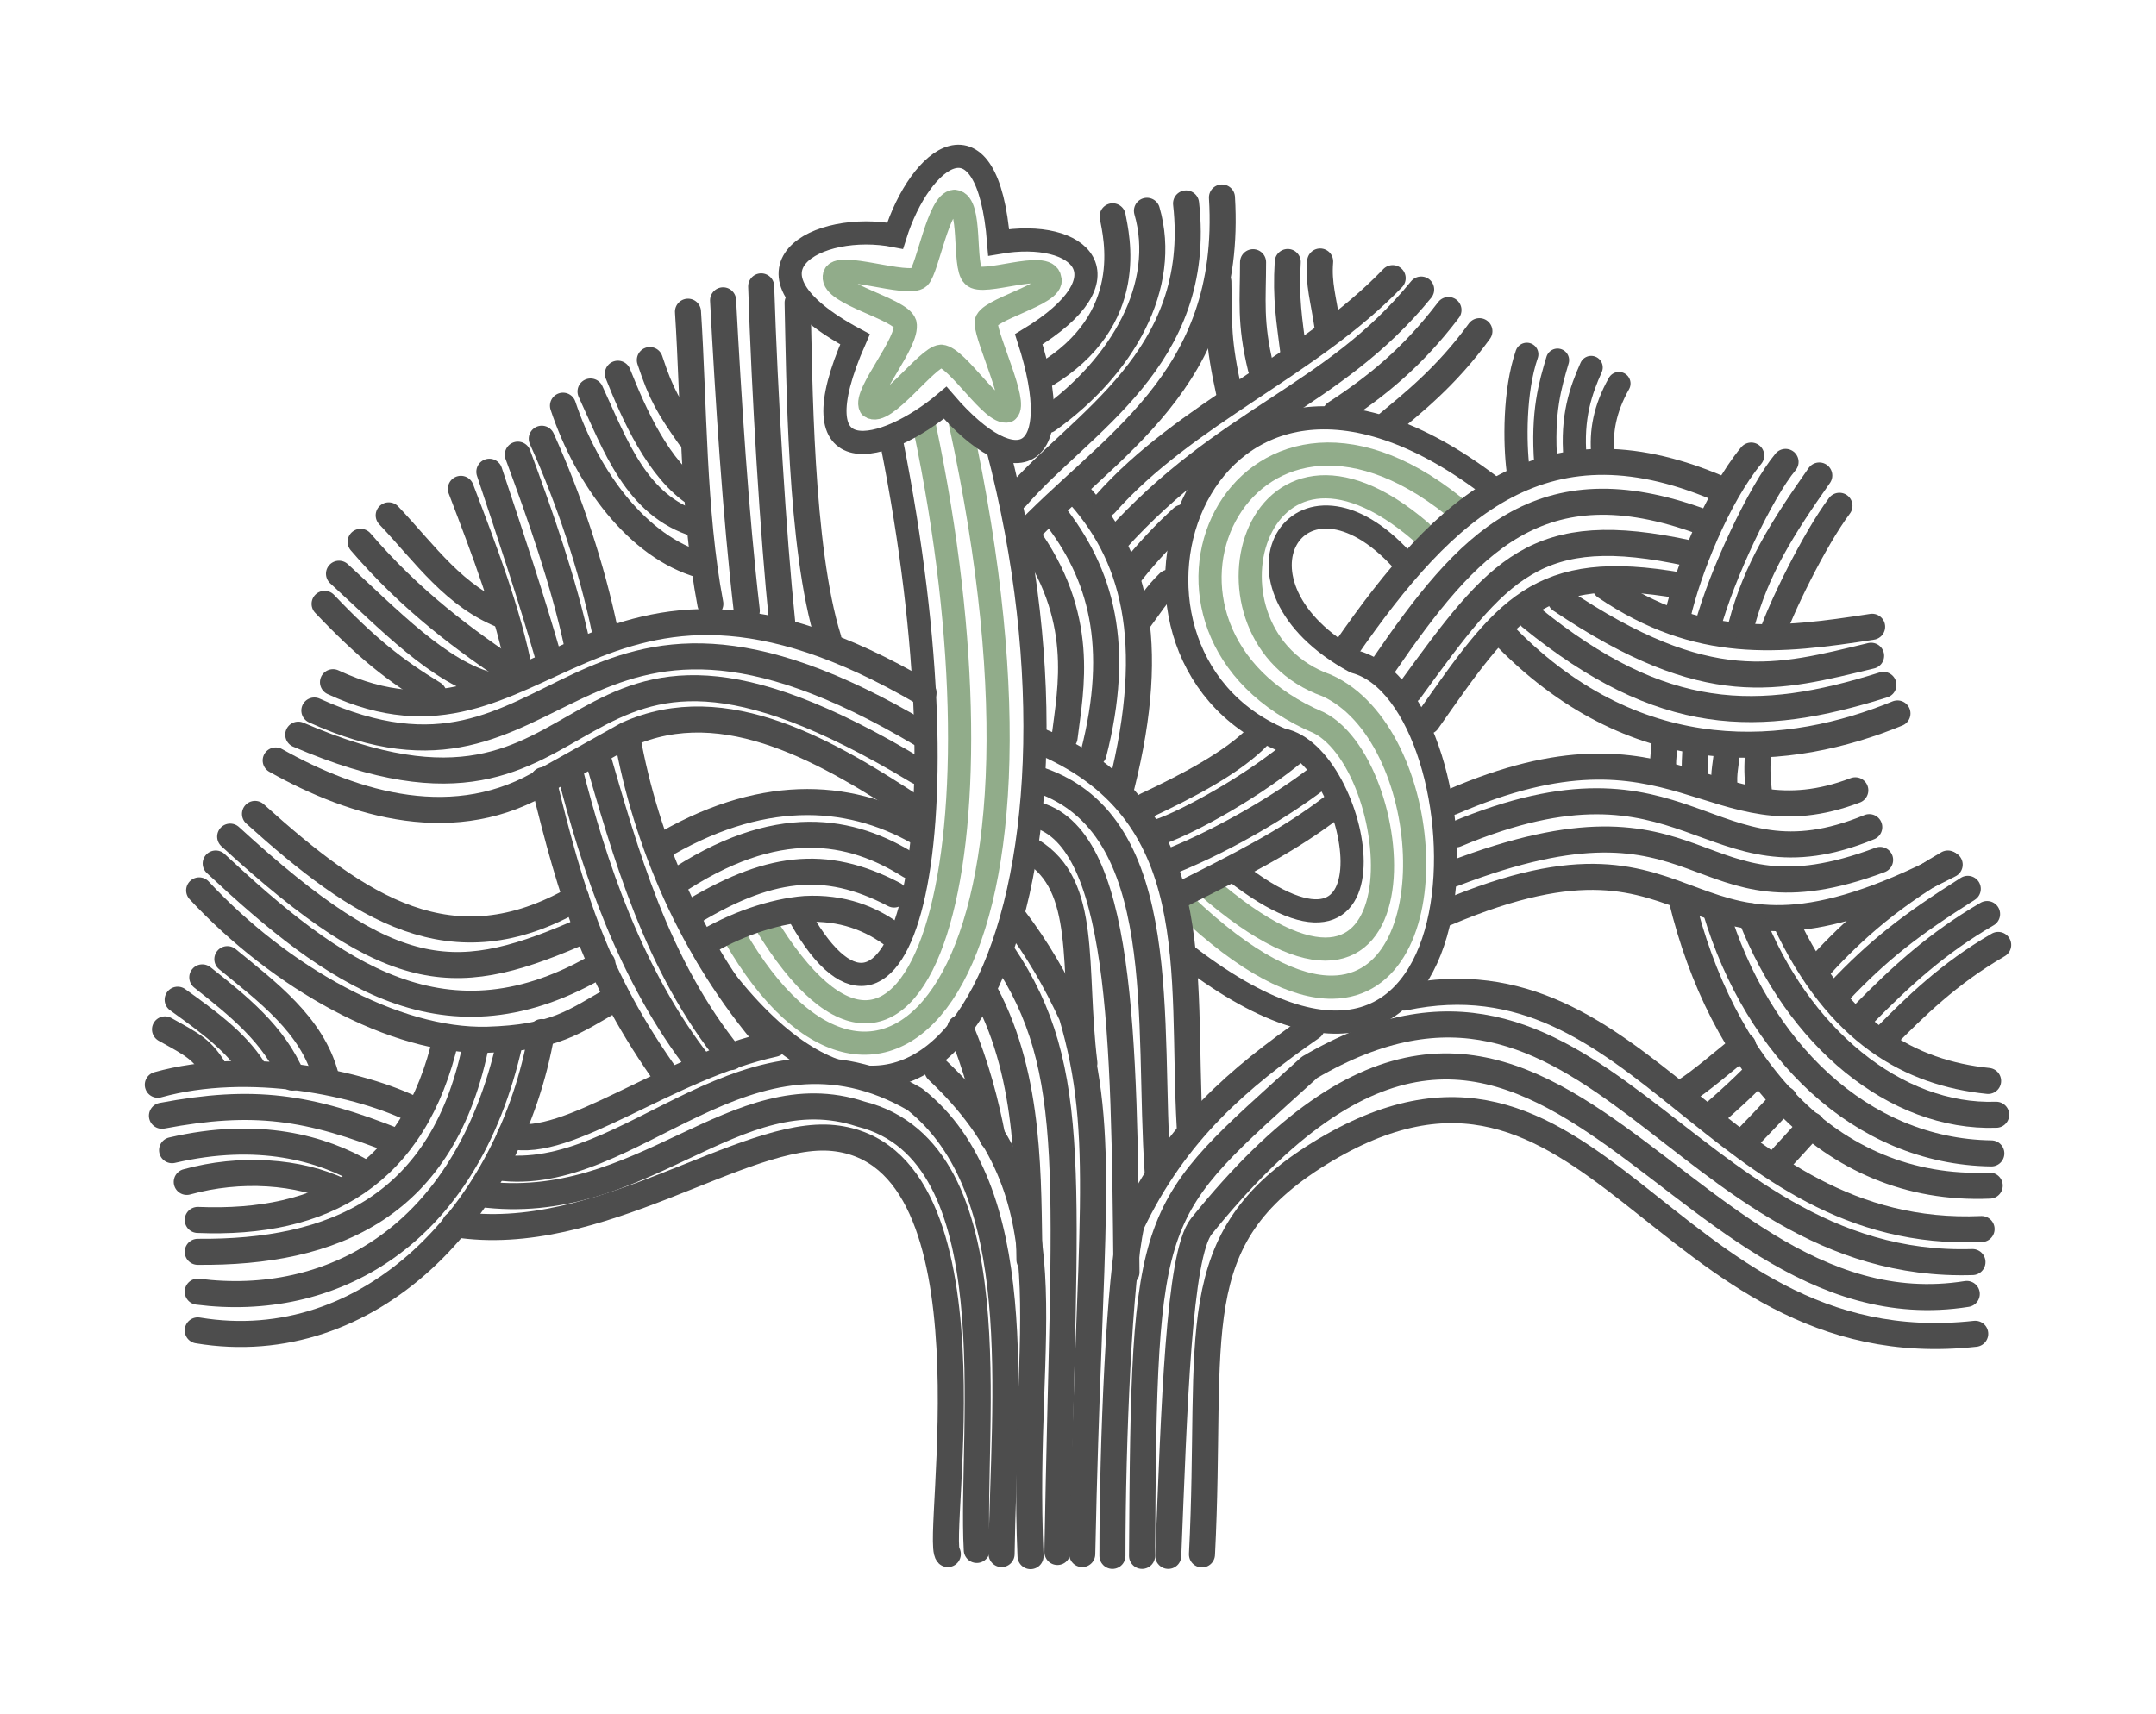 <?xml version="1.0" encoding="UTF-8" standalone="no"?>
<!-- Created with Inkscape (http://www.inkscape.org/) -->

<svg
   xmlns:dc="http://purl.org/dc/elements/1.1/"
   xmlns:cc="http://creativecommons.org/ns#"
   xmlns:rdf="http://www.w3.org/1999/02/22-rdf-syntax-ns#"
   xmlns:svg="http://www.w3.org/2000/svg"
   xmlns="http://www.w3.org/2000/svg"
   xmlns:sodipodi="http://sodipodi.sourceforge.net/DTD/sodipodi-0.dtd"
   xmlns:inkscape="http://www.inkscape.org/namespaces/inkscape"
   width="744.64"
   height="592.102"
   id="svg5752"
   version="1.1"
   inkscape:version="0.48.1 r9760"
   sodipodi:docname="oakjs.svg"
   inkscape:export-filename="/home/substack/media/vector/oakjs.png"
   inkscape:export-xdpi="100.04697"
   inkscape:export-ydpi="100.04697">
  <defs
     id="defs5754" />
  <sodipodi:namedview
     id="base"
     pagecolor="#ffffff"
     bordercolor="#666666"
     borderopacity="1.0"
     inkscape:pageopacity="0.0"
     inkscape:pageshadow="2"
     inkscape:zoom="0.49497475"
     inkscape:cx="517.14831"
     inkscape:cy="394.22274"
     inkscape:document-units="px"
     inkscape:current-layer="layer1"
     showgrid="false"
     inkscape:window-width="1364"
     inkscape:window-height="766"
     inkscape:window-x="0"
     inkscape:window-y="0"
     inkscape:window-maximized="0"
     fit-margin-left="50"
     fit-margin-top="50"
     fit-margin-right="50"
     fit-margin-bottom="50" />
  <g
     inkscape:label="Layer 1"
     inkscape:groupmode="layer"
     id="layer1"
     transform="translate(0.541,-486.005)">
    <path
       inkscape:export-ydpi="100.04697"
       inkscape:export-xdpi="100.04697"
       inkscape:export-filename="/home/substack/media/vector/oakjs.png"
       style="fill:none;stroke:#4d4d4d;stroke-width:8;stroke-linecap:round;stroke-linejoin:round;stroke-miterlimit:4;stroke-opacity:1;stroke-dasharray:none"
       d="m 523.764,648.301 c -1.136,-9.03 -1.404,-27.074 3.03,-39.901"
       id="path7549"
       inkscape:connector-curvature="0"
       sodipodi:nodetypes="cc" />
    <path
       inkscape:export-ydpi="100.04697"
       inkscape:export-xdpi="100.04697"
       inkscape:export-filename="/home/substack/media/vector/oakjs.png"
       style="fill:none;stroke:#4d4d4d;stroke-width:8;stroke-linecap:round;stroke-linejoin:round;stroke-miterlimit:4;stroke-opacity:1;stroke-dasharray:none"
       d="m 425.806,786.953 c 59.871,46.76 43.086,-40.495 16.32,-45.391 -72.867,-30.639 -29.208,-164.533 71.813,-87.821"
       id="path7207"
       inkscape:connector-curvature="0"
       sodipodi:nodetypes="ccc" />
    <path
       inkscape:export-ydpi="100.04697"
       inkscape:export-xdpi="100.04697"
       inkscape:export-filename="/home/substack/media/vector/oakjs.png"
       style="fill:none;stroke:#90ab89;stroke-width:8;stroke-linecap:round;stroke-linejoin:miter;stroke-miterlimit:4;stroke-opacity:0.988;stroke-dasharray:none"
       d="m 318.78,633.463 c 31.645,150.142 -2.948,257.74 -55.178,171.216"
       id="path7113"
       inkscape:connector-curvature="0"
       sodipodi:nodetypes="cc" />
    <path
       inkscape:export-ydpi="100.04697"
       inkscape:export-xdpi="100.04697"
       inkscape:export-filename="/home/substack/media/vector/oakjs.png"
       style="fill:none;stroke:#4d4d4d;stroke-width:8;stroke-linecap:round;stroke-linejoin:round;stroke-miterlimit:4;stroke-opacity:1;stroke-dasharray:none"
       d="M 343.984,640.547 C 384.618,795.601 323.575,928.676 243.733,816.453"
       id="path7147"
       inkscape:connector-curvature="0"
       sodipodi:nodetypes="cc" />
    <path
       inkscape:export-ydpi="100.04697"
       inkscape:export-xdpi="100.04697"
       inkscape:export-filename="/home/substack/media/vector/oakjs.png"
       sodipodi:nodetypes="ccccccccccc"
       inkscape:connector-curvature="0"
       id="path7111"
       d="m 287.607,581.471 c -0.916,6.15 22.785,11.166 24.438,16.313 1.509,6.312 -14.341,24.181 -11.947,28.698 4.647,3.837 19.552,-17.17 24.433,-17.424 5.594,0.466 17.757,20.444 22.861,18.893 3.505,-2.68 -7.065,-24.424 -7.35,-30.35 -0.377,-4.59 23.845,-9.925 22.027,-15.218 -0.796,-6.742 -23.465,2.57 -26.517,-1.148 -3.549,-3.232 -0.247,-25.116 -6.396,-25.689 -5.513,0.121 -9.282,23.186 -12.25,26.276 -3.698,3.512 -28.969,-5.829 -29.299,-0.352 z"
       style="fill:none;stroke:#90ab89;stroke-width:8;stroke-linecap:butt;stroke-linejoin:round;stroke-miterlimit:4;stroke-opacity:0.988;stroke-dasharray:none" />
    <path
       inkscape:export-ydpi="100.04697"
       inkscape:export-xdpi="100.04697"
       inkscape:export-filename="/home/substack/media/vector/oakjs.png"
       style="fill:none;stroke:#90ab89;stroke-width:8;stroke-linecap:round;stroke-linejoin:miter;stroke-miterlimit:4;stroke-opacity:0.988;stroke-dasharray:none"
       d="M 331.115,631.993 C 373.696,828.041 302.877,896.001 253.196,809.391"
       id="path7126"
       inkscape:connector-curvature="0"
       sodipodi:nodetypes="cc" />
    <path
       inkscape:export-ydpi="100.04697"
       inkscape:export-xdpi="100.04697"
       inkscape:export-filename="/home/substack/media/vector/oakjs.png"
       style="fill:none;stroke:#4d4d4d;stroke-width:8;stroke-linecap:butt;stroke-linejoin:miter;stroke-miterlimit:4;stroke-opacity:1;stroke-dasharray:none"
       d="m 308.609,567.437 c 8.701,-27.773 31.966,-45.39 35.774,2.308 28.522,-4.898 45.59,12.157 10.386,33.466 13.503,41.766 -3.89,50.934 -28.85,21.926 -20.606,17.371 -52.172,25.793 -31.158,-21.926 -44.863,-24.11 -12.838,-41.039 13.848,-35.774 z"
       id="path7326"
       inkscape:connector-curvature="0"
       sodipodi:nodetypes="cccccc" />
    <path
       inkscape:export-ydpi="100.04697"
       inkscape:export-xdpi="100.04697"
       inkscape:export-filename="/home/substack/media/vector/oakjs.png"
       style="fill:none;stroke:#4d4d4d;stroke-width:9;stroke-linecap:round;stroke-linejoin:round;stroke-miterlimit:4;stroke-opacity:1;stroke-dasharray:none"
       d="m 360.075,615.722 c 32.514,-19.348 24.856,-48.413 23.676,-54.989"
       id="path3972"
       inkscape:connector-curvature="0"
       sodipodi:nodetypes="cc" />
    <path
       inkscape:export-ydpi="100.04697"
       inkscape:export-xdpi="100.04697"
       inkscape:export-filename="/home/substack/media/vector/oakjs.png"
       style="fill:none;stroke:#4d4d4d;stroke-width:9;stroke-linecap:round;stroke-linejoin:round;stroke-miterlimit:4;stroke-opacity:1;stroke-dasharray:none"
       d="m 361.283,631.124 c 26.082,-18.626 41.744,-46.464 34.311,-72.293"
       id="path3974"
       inkscape:connector-curvature="0"
       sodipodi:nodetypes="cc" />
    <path
       inkscape:export-ydpi="100.04697"
       inkscape:export-xdpi="100.04697"
       inkscape:export-filename="/home/substack/media/vector/oakjs.png"
       style="fill:none;stroke:#4d4d4d;stroke-width:9;stroke-linecap:round;stroke-linejoin:round;stroke-miterlimit:4;stroke-opacity:1;stroke-dasharray:none"
       d="m 326.817,1022.893 c -4.694,-4.694 19.369,-137.583 -39.431,-143.717 -31.057,-3.239 -81.18,37.583 -130.756,29.752 m -39.372,-11.344 c -14.621,-7.08 -34.972,-8.354 -53.298,-3.263"
       id="path3018"
       inkscape:connector-curvature="0"
       sodipodi:nodetypes="csccc" />
    <path
       inkscape:export-ydpi="100.04697"
       inkscape:export-xdpi="100.04697"
       inkscape:export-filename="/home/substack/media/vector/oakjs.png"
       style="fill:none;stroke:#4d4d4d;stroke-width:9;stroke-linecap:round;stroke-linejoin:round;stroke-miterlimit:4;stroke-opacity:1;stroke-dasharray:none"
       d="m 336.817,1021.464 c -2.266,-42.387 12.655,-137.365 -40,-150.571 -43.539,-14.441 -75.401,35.068 -131.554,27.569 m -39.799,-7.107 c -14.699,-8.675 -36.746,-14.941 -66.576,-7.997"
       id="path3046"
       inkscape:connector-curvature="0"
       sodipodi:nodetypes="ccccc" />
    <path
       inkscape:export-ydpi="100.04697"
       inkscape:export-xdpi="100.04697"
       inkscape:export-filename="/home/substack/media/vector/oakjs.png"
       style="fill:none;stroke:#4d4d4d;stroke-width:9;stroke-linecap:round;stroke-linejoin:round;stroke-miterlimit:4;stroke-opacity:1;stroke-dasharray:none"
       d="m 345.388,1022.893 c 0.714,-54.524 9.534,-126.023 -30,-157.143 -57.85,-33.397 -97.656,30.241 -144.152,23.499 M 136.533,880.448 C 105.818,868.204 87.035,865.502 55.388,871.464"
       id="path3048"
       inkscape:connector-curvature="0"
       sodipodi:nodetypes="ccccc" />
    <path
       inkscape:export-ydpi="100.04697"
       inkscape:export-xdpi="100.04697"
       inkscape:export-filename="/home/substack/media/vector/oakjs.png"
       style="fill:none;stroke:#4d4d4d;stroke-width:9;stroke-linecap:round;stroke-linejoin:round;stroke-miterlimit:4;stroke-opacity:1;stroke-dasharray:none"
       d="m 74.046,856.491 c -4.611,-8.03 -8.058,-9.55 -17.599,-14.867"
       id="path3847"
       inkscape:connector-curvature="0"
       sodipodi:nodetypes="cc" />
    <path
       inkscape:export-ydpi="100.04697"
       inkscape:export-xdpi="100.04697"
       inkscape:export-filename="/home/substack/media/vector/oakjs.png"
       style="fill:none;stroke:#4d4d4d;stroke-width:9;stroke-linecap:round;stroke-linejoin:round;stroke-miterlimit:4;stroke-opacity:1;stroke-dasharray:none"
       d="M 86.89,855.225 C 80.799,845.758 71.239,838.883 60.823,831.376"
       id="path3849"
       inkscape:connector-curvature="0"
       sodipodi:nodetypes="cc" />
    <path
       inkscape:export-ydpi="100.04697"
       inkscape:export-xdpi="100.04697"
       inkscape:export-filename="/home/substack/media/vector/oakjs.png"
       style="fill:none;stroke:#4d4d4d;stroke-width:9;stroke-linecap:round;stroke-linejoin:round;stroke-miterlimit:4;stroke-opacity:1;stroke-dasharray:none"
       d="M 100.413,858.281 C 94.153,843.323 81.734,833.498 69.332,823.659"
       id="path3851"
       inkscape:connector-curvature="0"
       sodipodi:nodetypes="cc" />
    <path
       inkscape:export-ydpi="100.04697"
       inkscape:export-xdpi="100.04697"
       inkscape:export-filename="/home/substack/media/vector/oakjs.png"
       style="fill:none;stroke:#4d4d4d;stroke-width:9;stroke-linecap:round;stroke-linejoin:round;stroke-miterlimit:4;stroke-opacity:1;stroke-dasharray:none"
       d="M 111.925,857.639 C 107.19,840.08 91.751,828.649 77.987,817.365"
       id="path3853"
       inkscape:connector-curvature="0"
       sodipodi:nodetypes="cc" />
    <path
       inkscape:export-ydpi="100.04697"
       inkscape:export-xdpi="100.04697"
       inkscape:export-filename="/home/substack/media/vector/oakjs.png"
       style="fill:none;stroke:#4d4d4d;stroke-width:9;stroke-linecap:round;stroke-linejoin:round;stroke-miterlimit:4;stroke-opacity:1;stroke-dasharray:none"
       d="m 153.525,844.511 c -10.84,47.431 -42.453,64.751 -85.766,62.948"
       id="path3855"
       inkscape:connector-curvature="0"
       sodipodi:nodetypes="cc" />
    <path
       inkscape:export-ydpi="100.04697"
       inkscape:export-xdpi="100.04697"
       inkscape:export-filename="/home/substack/media/vector/oakjs.png"
       style="fill:none;stroke:#4d4d4d;stroke-width:9;stroke-linecap:round;stroke-linejoin:round;stroke-miterlimit:4;stroke-opacity:1;stroke-dasharray:none"
       d="m 164.147,845.298 c -11.021,57.986 -49.913,73.586 -96.389,73.177"
       id="path3857"
       inkscape:connector-curvature="0"
       sodipodi:nodetypes="cc" />
    <path
       inkscape:export-ydpi="100.04697"
       inkscape:export-xdpi="100.04697"
       inkscape:export-filename="/home/substack/media/vector/oakjs.png"
       style="fill:none;stroke:#4d4d4d;stroke-width:9;stroke-linecap:round;stroke-linejoin:round;stroke-miterlimit:4;stroke-opacity:1;stroke-dasharray:none"
       d="m 175.589,845.798 c -15.288,68.669 -62.643,92.242 -107.831,86.446"
       id="path3859"
       inkscape:connector-curvature="0"
       sodipodi:nodetypes="cc" />
    <path
       inkscape:export-ydpi="100.04697"
       inkscape:export-xdpi="100.04697"
       inkscape:export-filename="/home/substack/media/vector/oakjs.png"
       style="fill:none;stroke:#4d4d4d;stroke-width:9;stroke-linecap:round;stroke-linejoin:round;stroke-miterlimit:4;stroke-opacity:1;stroke-dasharray:none"
       d="M 186.572,842.544 C 175.789,905.011 127.019,955.475 67.759,945.62"
       id="path3861"
       inkscape:connector-curvature="0"
       sodipodi:nodetypes="cc" />
    <path
       inkscape:export-ydpi="100.04697"
       inkscape:export-xdpi="100.04697"
       inkscape:export-filename="/home/substack/media/vector/oakjs.png"
       style="fill:none;stroke:#4d4d4d;stroke-width:9;stroke-linecap:round;stroke-linejoin:round;stroke-miterlimit:4;stroke-opacity:1;stroke-dasharray:none"
       d="M 230.242,858.674 C 205.464,824.069 196.882,795.783 187.111,755.525 M 179.097,719.009 c -4.052,-21.376 -12.324,-42.752 -20.458,-64.128"
       id="path3863"
       inkscape:connector-curvature="0"
       sodipodi:nodetypes="cccc" />
    <path
       inkscape:export-ydpi="100.04697"
       inkscape:export-xdpi="100.04697"
       inkscape:export-filename="/home/substack/media/vector/oakjs.png"
       style="fill:none;stroke:#4d4d4d;stroke-width:9;stroke-linecap:round;stroke-linejoin:round;stroke-miterlimit:4;stroke-opacity:1;stroke-dasharray:none"
       d="M 241.258,853.953 C 217.242,823.325 204.385,784.525 196.159,751.911 m -6.833,-37.23 c -6.274,-21.901 -13.552,-43.801 -20.851,-65.702"
       id="path3865"
       inkscape:connector-curvature="0"
       sodipodi:nodetypes="cccc" />
    <path
       inkscape:export-ydpi="100.04697"
       inkscape:export-xdpi="100.04697"
       inkscape:export-filename="/home/substack/media/vector/oakjs.png"
       style="fill:none;stroke:#4d4d4d;stroke-width:9;stroke-linecap:round;stroke-linejoin:round;stroke-miterlimit:4;stroke-opacity:1;stroke-dasharray:none"
       d="m 251.88,851.199 c -25.931,-31.903 -36.421,-70.723 -46.424,-105.044 m -6.525,-36.771 c -4.738,-22.288 -12.781,-45.051 -20.621,-66.306"
       id="path3867"
       inkscape:connector-curvature="0"
       sodipodi:nodetypes="cccc" />
    <path
       inkscape:export-ydpi="100.04697"
       inkscape:export-xdpi="100.04697"
       inkscape:export-filename="/home/substack/media/vector/oakjs.png"
       style="fill:none;stroke:#4d4d4d;stroke-width:9;stroke-linecap:round;stroke-linejoin:round;stroke-miterlimit:4;stroke-opacity:1;stroke-dasharray:none"
       d="M 265.257,845.691 C 238.097,814.23 222.504,776.331 216.079,740.647 m -7.705,-36.723 c -4.409,-21.376 -12.147,-44.977 -21.801,-66.353"
       id="path3869"
       inkscape:connector-curvature="0"
       sodipodi:nodetypes="cccc" />
    <path
       inkscape:export-ydpi="100.04697"
       inkscape:export-xdpi="100.04697"
       inkscape:export-filename="/home/substack/media/vector/oakjs.png"
       style="fill:none;stroke:#4d4d4d;stroke-width:9;stroke-linecap:round;stroke-linejoin:round;stroke-miterlimit:4;stroke-opacity:1;stroke-dasharray:none"
       d="m 111.574,694.617 c 14.535,15.3 24.347,23.018 37.623,31.08"
       id="path3980"
       inkscape:connector-curvature="0"
       sodipodi:nodetypes="cc" />
    <path
       inkscape:export-ydpi="100.04697"
       inkscape:export-xdpi="100.04697"
       inkscape:export-filename="/home/substack/media/vector/oakjs.png"
       style="fill:none;stroke:#4d4d4d;stroke-width:9;stroke-linecap:round;stroke-linejoin:round;stroke-miterlimit:4;stroke-opacity:1;stroke-dasharray:none"
       d="m 116.543,684.212 c 16.874,15.42 34.831,34.459 52.719,38.731"
       id="path3982"
       inkscape:connector-curvature="0"
       sodipodi:nodetypes="cc" />
    <path
       inkscape:export-ydpi="100.04697"
       inkscape:export-xdpi="100.04697"
       inkscape:export-filename="/home/substack/media/vector/oakjs.png"
       style="fill:none;stroke:#4d4d4d;stroke-width:9;stroke-linecap:round;stroke-linejoin:round;stroke-miterlimit:4;stroke-opacity:1;stroke-dasharray:none"
       d="m 124.018,673.196 c 17.393,20.324 35.884,34.004 54.292,46.206"
       id="path3984"
       inkscape:connector-curvature="0"
       sodipodi:nodetypes="cc" />
    <path
       inkscape:export-ydpi="100.04697"
       inkscape:export-xdpi="100.04697"
       inkscape:export-filename="/home/substack/media/vector/oakjs.png"
       style="fill:none;stroke:#4d4d4d;stroke-width:9;stroke-linecap:round;stroke-linejoin:round;stroke-miterlimit:4;stroke-opacity:1;stroke-dasharray:none"
       d="m 133.708,664.044 c 12.795,13.511 22.723,28.243 40.274,34.9"
       id="path3986"
       inkscape:connector-curvature="0"
       sodipodi:nodetypes="cc" />
    <path
       inkscape:export-ydpi="100.04697"
       inkscape:export-xdpi="100.04697"
       inkscape:export-filename="/home/substack/media/vector/oakjs.png"
       style="fill:none;stroke:#4d4d4d;stroke-width:9;stroke-linecap:round;stroke-linejoin:round;stroke-miterlimit:4;stroke-opacity:1;stroke-dasharray:none"
       d="m 285.561,706.698 c -9.862,-31.514 -9.999,-90.521 -10.622,-116.098"
       id="path3988"
       inkscape:connector-curvature="0"
       sodipodi:nodetypes="cc" />
    <path
       inkscape:export-ydpi="100.04697"
       inkscape:export-xdpi="100.04697"
       inkscape:export-filename="/home/substack/media/vector/oakjs.png"
       style="fill:none;stroke:#4d4d4d;stroke-width:9;stroke-linecap:round;stroke-linejoin:round;stroke-miterlimit:4;stroke-opacity:1;stroke-dasharray:none"
       d="m 269.615,701.087 c -3.133,-30.227 -6.052,-78.718 -7.257,-116.152"
       id="path3990"
       inkscape:connector-curvature="0"
       sodipodi:nodetypes="cc" />
    <path
       inkscape:export-ydpi="100.04697"
       inkscape:export-xdpi="100.04697"
       inkscape:export-filename="/home/substack/media/vector/oakjs.png"
       style="fill:none;stroke:#4d4d4d;stroke-width:9;stroke-linecap:round;stroke-linejoin:round;stroke-miterlimit:4;stroke-opacity:1;stroke-dasharray:none"
       d="M 257.388,696.977 C 253.528,663.827 251.012,623.933 249.199,589.76"
       id="path3992"
       inkscape:connector-curvature="0"
       sodipodi:nodetypes="cc" />
    <path
       inkscape:export-ydpi="100.04697"
       inkscape:export-xdpi="100.04697"
       inkscape:export-filename="/home/substack/media/vector/oakjs.png"
       style="fill:none;stroke:#4d4d4d;stroke-width:9;stroke-linecap:round;stroke-linejoin:round;stroke-miterlimit:4;stroke-opacity:1;stroke-dasharray:none"
       d="m 244.799,694.617 c -6.023,-31.736 -5.651,-69.186 -7.723,-100.923"
       id="path3994"
       inkscape:connector-curvature="0"
       sodipodi:nodetypes="cc" />
    <path
       inkscape:export-ydpi="100.04697"
       inkscape:export-xdpi="100.04697"
       inkscape:export-filename="/home/substack/media/vector/oakjs.png"
       style="fill:none;stroke:#4d4d4d;stroke-width:9;stroke-linecap:round;stroke-linejoin:round;stroke-miterlimit:4;stroke-opacity:1;stroke-dasharray:none"
       d="M 241.651,681.24 C 219.701,675.007 202.173,651.138 193.902,626.161"
       id="path3996"
       inkscape:connector-curvature="0"
       sodipodi:nodetypes="cc" />
    <path
       inkscape:export-ydpi="100.04697"
       inkscape:export-xdpi="100.04697"
       inkscape:export-filename="/home/substack/media/vector/oakjs.png"
       style="fill:none;stroke:#4d4d4d;stroke-width:9;stroke-linecap:round;stroke-linejoin:round;stroke-miterlimit:4;stroke-opacity:1;stroke-dasharray:none"
       d="m 240.078,667.077 c -20.801,-6.214 -28.127,-27.332 -36.661,-45.813"
       id="path3998"
       inkscape:connector-curvature="0"
       sodipodi:nodetypes="cc" />
    <path
       inkscape:export-ydpi="100.04697"
       inkscape:export-xdpi="100.04697"
       inkscape:export-filename="/home/substack/media/vector/oakjs.png"
       style="fill:none;stroke:#4d4d4d;stroke-width:9;stroke-linecap:round;stroke-linejoin:round;stroke-miterlimit:4;stroke-opacity:1;stroke-dasharray:none"
       d="m 212.859,615.115 c 5.471,13.726 14.081,33.388 27.219,41.733"
       id="path4000"
       inkscape:connector-curvature="0"
       sodipodi:nodetypes="cc" />
    <path
       inkscape:export-ydpi="100.04697"
       inkscape:export-xdpi="100.04697"
       inkscape:export-filename="/home/substack/media/vector/oakjs.png"
       style="fill:none;stroke:#4d4d4d;stroke-width:9;stroke-linecap:round;stroke-linejoin:round;stroke-miterlimit:4;stroke-opacity:1;stroke-dasharray:none"
       d="m 223.905,610.394 c 3.958,12.063 6.578,16.303 13.636,26.359"
       id="path4002"
       inkscape:connector-curvature="0"
       sodipodi:nodetypes="cc" />
    <path
       inkscape:export-ydpi="100.04697"
       inkscape:export-xdpi="100.04697"
       inkscape:export-filename="/home/substack/media/vector/oakjs.png"
       style="fill:none;stroke:#4d4d4d;stroke-width:9;stroke-linecap:round;stroke-linejoin:round;stroke-miterlimit:4;stroke-opacity:1;stroke-dasharray:none"
       d="m 377.165,746.317 c 9.454,-37.042 2.895,-61.935 -13.992,-83.119"
       id="path4008"
       inkscape:connector-curvature="0"
       sodipodi:nodetypes="cc" />
    <path
       inkscape:export-ydpi="100.04697"
       inkscape:export-xdpi="100.04697"
       inkscape:export-filename="/home/substack/media/vector/oakjs.png"
       style="fill:none;stroke:#4d4d4d;stroke-width:9;stroke-linecap:round;stroke-linejoin:round;stroke-miterlimit:4;stroke-opacity:1;stroke-dasharray:none"
       d="m 386.864,757.437 c 12.585,-50.3 4.377,-80.172 -16.383,-102.27"
       id="path4010"
       inkscape:connector-curvature="0"
       sodipodi:nodetypes="cc" />
    <path
       inkscape:export-ydpi="100.04697"
       inkscape:export-xdpi="100.04697"
       inkscape:export-filename="/home/substack/media/vector/oakjs.png"
       style="fill:none;stroke:#4d4d4d;stroke-width:9;stroke-linecap:round;stroke-linejoin:round;stroke-miterlimit:4;stroke-opacity:1;stroke-dasharray:none"
       d="m 381.208,660.099 c 27.669,-31.362 70.253,-47.837 99.251,-78.001"
       id="path4020"
       inkscape:connector-curvature="0"
       sodipodi:nodetypes="cc" />
    <path
       inkscape:export-ydpi="100.04697"
       inkscape:export-xdpi="100.04697"
       inkscape:export-filename="/home/substack/media/vector/oakjs.png"
       style="fill:none;stroke:#4d4d4d;stroke-width:9;stroke-linecap:round;stroke-linejoin:round;stroke-miterlimit:4;stroke-opacity:1;stroke-dasharray:none"
       d="m 500.917,763.072 c 77.455,-33.656 89.845,14.851 139.327,-4.046"
       id="path4044"
       inkscape:connector-curvature="0"
       sodipodi:nodetypes="cc" />
    <path
       inkscape:export-ydpi="100.04697"
       inkscape:export-xdpi="100.04697"
       inkscape:export-filename="/home/substack/media/vector/oakjs.png"
       style="fill:none;stroke:#4d4d4d;stroke-width:9;stroke-linecap:round;stroke-linejoin:round;stroke-miterlimit:4;stroke-opacity:1;stroke-dasharray:none"
       d="m 502.262,774.258 c 81.004,-33.963 86.541,20.807 142.804,-2.5"
       id="path4046"
       inkscape:connector-curvature="0"
       sodipodi:nodetypes="cc" />
    <path
       inkscape:export-ydpi="100.04697"
       inkscape:export-xdpi="100.04697"
       inkscape:export-filename="/home/substack/media/vector/oakjs.png"
       style="fill:none;stroke:#4d4d4d;stroke-width:9;stroke-linecap:round;stroke-linejoin:round;stroke-miterlimit:4;stroke-opacity:1;stroke-dasharray:none"
       d="m 501.247,787.911 c 90.129,-34.719 80.848,20.209 147.562,-4.83"
       id="path4048"
       inkscape:connector-curvature="0"
       sodipodi:nodetypes="cc" />
    <path
       inkscape:export-ydpi="100.04697"
       inkscape:export-xdpi="100.04697"
       inkscape:export-filename="/home/substack/media/vector/oakjs.png"
       style="fill:none;stroke:#4d4d4d;stroke-width:9;stroke-linecap:round;stroke-linejoin:round;stroke-miterlimit:4;stroke-opacity:1;stroke-dasharray:none"
       d="m 499.025,801.349 c 94.359,-40.013 75.893,34.053 173.817,-16.639"
       id="path4050"
       inkscape:connector-curvature="0"
       sodipodi:nodetypes="cc" />
    <path
       inkscape:export-ydpi="100.04697"
       inkscape:export-xdpi="100.04697"
       inkscape:export-filename="/home/substack/media/vector/oakjs.png"
       style="fill:none;stroke:#4d4d4d;stroke-width:9;stroke-linecap:round;stroke-linejoin:round;stroke-miterlimit:4;stroke-opacity:1;stroke-dasharray:none"
       d="m 393.906,1023.518 c 0.695,-122.138 2.06,-118.243 57.833,-168.778 97.77,-57.318 127.746,70.408 228.972,67.275"
       id="path4052"
       inkscape:connector-curvature="0"
       sodipodi:nodetypes="ccc" />
    <path
       inkscape:export-ydpi="100.04697"
       inkscape:export-xdpi="100.04697"
       inkscape:export-filename="/home/substack/media/vector/oakjs.png"
       style="fill:none;stroke:#4d4d4d;stroke-width:9;stroke-linecap:round;stroke-linejoin:round;stroke-miterlimit:4;stroke-opacity:1;stroke-dasharray:none"
       d="M 683.858,910.606 C 592.573,914.605 566.638,813.331 484.368,830.634"
       id="path4054"
       inkscape:connector-curvature="0"
       sodipodi:nodetypes="cc" />
    <path
       inkscape:export-ydpi="100.04697"
       inkscape:export-xdpi="100.04697"
       inkscape:export-filename="/home/substack/media/vector/oakjs.png"
       style="fill:none;stroke:#4d4d4d;stroke-width:9;stroke-linecap:round;stroke-linejoin:round;stroke-miterlimit:4;stroke-opacity:1;stroke-dasharray:none"
       d="m 402.955,1023.518 c 2.058,-51.081 3.591,-104.127 11.461,-113.885 115.743,-143.52 159.659,40.047 264.329,23.398"
       id="path4056"
       inkscape:connector-curvature="0"
       sodipodi:nodetypes="csc" />
    <path
       inkscape:export-ydpi="100.04697"
       inkscape:export-xdpi="100.04697"
       inkscape:export-filename="/home/substack/media/vector/oakjs.png"
       style="fill:none;stroke:#4d4d4d;stroke-width:9;stroke-linecap:round;stroke-linejoin:round;stroke-miterlimit:4;stroke-opacity:1;stroke-dasharray:none"
       d="m 414.6,1023.013 c 3.87,-76.43 -7.469,-108.784 40.616,-138.54 94.952,-58.502 117.524,74.326 226.448,62.315"
       id="path4058"
       inkscape:connector-curvature="0"
       sodipodi:nodetypes="ccc" />
    <path
       inkscape:export-ydpi="100.04697"
       inkscape:export-xdpi="100.04697"
       inkscape:export-filename="/home/substack/media/vector/oakjs.png"
       style="fill:none;stroke:#4d4d4d;stroke-width:9;stroke-linecap:round;stroke-linejoin:round;stroke-miterlimit:4;stroke-opacity:1;stroke-dasharray:none"
       d="m 519.862,706.363 c 46.11,46.754 98.182,41.25 134.942,26.115"
       id="path4060"
       inkscape:connector-curvature="0"
       sodipodi:nodetypes="cc" />
    <path
       inkscape:export-ydpi="100.04697"
       inkscape:export-xdpi="100.04697"
       inkscape:export-filename="/home/substack/media/vector/oakjs.png"
       style="fill:none;stroke:#4d4d4d;stroke-width:9;stroke-linecap:round;stroke-linejoin:round;stroke-miterlimit:4;stroke-opacity:1;stroke-dasharray:none"
       d="m 528.208,699.288 c 45.489,37.024 78.628,36.928 121.743,23.329"
       id="path4062"
       inkscape:connector-curvature="0"
       sodipodi:nodetypes="cc" />
    <path
       inkscape:export-ydpi="100.04697"
       inkscape:export-xdpi="100.04697"
       inkscape:export-filename="/home/substack/media/vector/oakjs.png"
       style="fill:none;stroke:#4d4d4d;stroke-width:9;stroke-linecap:round;stroke-linejoin:round;stroke-miterlimit:4;stroke-opacity:1;stroke-dasharray:none"
       d="m 538.456,693.243 c 51.164,34.428 74.938,27.053 107.249,19.308"
       id="path4064"
       inkscape:connector-curvature="0"
       sodipodi:nodetypes="cc" />
    <path
       inkscape:export-ydpi="100.04697"
       inkscape:export-xdpi="100.04697"
       inkscape:export-filename="/home/substack/media/vector/oakjs.png"
       style="fill:none;stroke:#4d4d4d;stroke-width:9;stroke-linecap:round;stroke-linejoin:round;stroke-miterlimit:4;stroke-opacity:1;stroke-dasharray:none"
       d="m 553.914,688.695 c 32.254,21.858 59.735,18.906 92.142,13.841"
       id="path4066"
       inkscape:connector-curvature="0"
       sodipodi:nodetypes="cc" />
    <path
       inkscape:export-ydpi="100.04697"
       inkscape:export-xdpi="100.04697"
       inkscape:export-filename="/home/substack/media/vector/oakjs.png"
       style="fill:none;stroke:#4d4d4d;stroke-width:9;stroke-linecap:round;stroke-linejoin:round;stroke-miterlimit:4;stroke-opacity:1;stroke-dasharray:none"
       d="m 581.31,863.023 c 5.081,-3.087 14.139,-10.908 20.189,-15.745 m 24.964,-25.784 c 10.449,-11.541 23.338,-24.235 45.743,-37.17"
       id="path4068"
       inkscape:connector-curvature="0"
       sodipodi:nodetypes="cccc" />
    <path
       inkscape:export-ydpi="100.04697"
       inkscape:export-xdpi="100.04697"
       inkscape:export-filename="/home/substack/media/vector/oakjs.png"
       style="fill:none;stroke:#4d4d4d;stroke-width:9;stroke-linecap:round;stroke-linejoin:round;stroke-miterlimit:4;stroke-opacity:1;stroke-dasharray:none"
       d="m 591.531,870.564 c 5.989,-5.284 9.153,-8.187 14.12,-13.144 m 28.422,-28.266 c 14.358,-15.236 25.615,-23.81 45.016,-36.081"
       id="path4070"
       inkscape:connector-curvature="0"
       sodipodi:nodetypes="cccc" />
    <path
       inkscape:export-ydpi="100.04697"
       inkscape:export-xdpi="100.04697"
       inkscape:export-filename="/home/substack/media/vector/oakjs.png"
       style="fill:none;stroke:#4d4d4d;stroke-width:9;stroke-linecap:round;stroke-linejoin:round;stroke-miterlimit:4;stroke-opacity:1;stroke-dasharray:none"
       d="m 602.102,880.022 c 4.535,-4.661 9.053,-9.447 13.566,-14.267 m 27.142,-29.04 c 13.428,-13.68 25.811,-24.997 42.947,-34.938"
       id="path4072"
       inkscape:connector-curvature="0"
       sodipodi:nodetypes="cccc" />
    <path
       inkscape:export-ydpi="100.04697"
       inkscape:export-xdpi="100.04697"
       inkscape:export-filename="/home/substack/media/vector/oakjs.png"
       style="fill:none;stroke:#4d4d4d;stroke-width:9;stroke-linecap:round;stroke-linejoin:round;stroke-miterlimit:4;stroke-opacity:1;stroke-dasharray:none"
       d="m 613.229,887.812 c 4.308,-4.659 8.264,-9.011 11.92,-13.084 m 25.297,-30.31 c 10.349,-10.477 22.028,-22.049 39.153,-31.966"
       id="path4074"
       inkscape:connector-curvature="0"
       sodipodi:nodetypes="cccc" />
    <path
       inkscape:export-ydpi="100.04697"
       inkscape:export-xdpi="100.04697"
       inkscape:export-filename="/home/substack/media/vector/oakjs.png"
       sodipodi:nodetypes="cc"
       inkscape:connector-curvature="0"
       id="path7188"
       d="m 307.431,638.843 c 28.208,141.811 1.707,226.73 -33.006,161.435"
       style="fill:none;stroke:#4d4d4d;stroke-width:8;stroke-linecap:round;stroke-linejoin:miter;stroke-miterlimit:4;stroke-opacity:1;stroke-dasharray:none" />
    <path
       inkscape:export-ydpi="100.04697"
       inkscape:export-xdpi="100.04697"
       inkscape:export-filename="/home/substack/media/vector/oakjs.png"
       style="fill:none;stroke:#90ab89;stroke-width:8;stroke-linecap:round;stroke-linejoin:miter;stroke-miterlimit:4;stroke-opacity:0.988;stroke-dasharray:none"
       d="m 501.544,660.88 c -73.684,-59.006 -121.262,43.147 -46.449,74.866 30.705,16.033 38.23,123.633 -39.162,56.074"
       id="path7190"
       inkscape:connector-curvature="0"
       sodipodi:nodetypes="ccc" />
    <path
       inkscape:export-ydpi="100.04697"
       inkscape:export-xdpi="100.04697"
       inkscape:export-filename="/home/substack/media/vector/oakjs.png"
       style="fill:none;stroke:#90ab89;stroke-width:8;stroke-linecap:round;stroke-linejoin:miter;stroke-miterlimit:4;stroke-opacity:0.988;stroke-dasharray:none"
       d="m 490.27,669.754 c -58.43,-50.339 -81.098,35.862 -32.64,53.04 37.421,16.81 42.877,103.833 1.969,104.255 -12.536,0.129 -29.426,-7.874 -51.084,-28.522"
       id="path7203"
       inkscape:connector-curvature="0"
       sodipodi:nodetypes="ccsc" />
    <path
       inkscape:export-ydpi="100.04697"
       inkscape:export-xdpi="100.04697"
       inkscape:export-filename="/home/substack/media/vector/oakjs.png"
       style="fill:none;stroke:#4d4d4d;stroke-width:9;stroke-linecap:round;stroke-linejoin:round;stroke-miterlimit:4;stroke-opacity:1;stroke-dasharray:none"
       d="m 342.245,878.964 c -2.174,-11.404 -5.621,-25.071 -11.116,-37.808 m -22.301,-31.38 c -8.385,-6.575 -18.673,-10.42 -31.297,-9.741 -10.919,0.824 -24.636,5.546 -35.279,12.186 m -30.212,18.586 c -14.558,8.346 -20.874,13.701 -44.365,14.403 -32.078,0.731 -71.336,-21.446 -99.431,-51.604"
       id="path3071"
       inkscape:connector-curvature="0"
       sodipodi:nodetypes="cccccccc" />
    <path
       inkscape:export-ydpi="100.04697"
       inkscape:export-xdpi="100.04697"
       inkscape:export-filename="/home/substack/media/vector/oakjs.png"
       style="fill:none;stroke:#4d4d4d;stroke-width:9;stroke-linecap:round;stroke-linejoin:round;stroke-miterlimit:4;stroke-opacity:1;stroke-dasharray:none"
       d="m 355.016,921.231 c -0.57,-27.12 0.603,-62.25 -14.956,-91.733 M 308.245,795.036 c -23.983,-12.582 -43.685,-10.064 -71.616,7.249 m -29.129,16.571 c -53.987,32.263 -93.037,3.272 -133.541,-34.534"
       id="path3073"
       inkscape:connector-curvature="0"
       sodipodi:nodetypes="cccccc" />
    <path
       inkscape:export-ydpi="100.04697"
       inkscape:export-xdpi="100.04697"
       inkscape:export-filename="/home/substack/media/vector/oakjs.png"
       style="fill:none;stroke:#4d4d4d;stroke-width:9;stroke-linecap:round;stroke-linejoin:round;stroke-miterlimit:4;stroke-opacity:1;stroke-dasharray:none"
       d="m 364.674,1022.178 c 2.178,-129.179 8.268,-166.224 -18.725,-206.471 m -32.301,-30.624 c -19.969,-12.605 -45.793,-18.035 -81.976,6.453 m -29.583,15.46 c -44.445,19.593 -65.689,20.753 -123.129,-31.962"
       id="path3075"
       inkscape:connector-curvature="0"
       sodipodi:nodetypes="cccccc" />
    <path
       inkscape:export-ydpi="100.04697"
       inkscape:export-xdpi="100.04697"
       inkscape:export-filename="/home/substack/media/vector/oakjs.png"
       style="fill:none;stroke:#4d4d4d;stroke-width:9;stroke-linecap:round;stroke-linejoin:round;stroke-miterlimit:4;stroke-opacity:1;stroke-dasharray:none"
       d="m 373.245,1022.893 c 2.298,-113.083 8.757,-144.053 -3.618,-186.101 -5.519,-12.012 -12.115,-23.296 -19.709,-33.251 m -33.188,-30.051 c -24.838,-14.127 -55.231,-15.341 -89.932,5.622 m -28.335,17.208 c -42.982,24.732 -74.651,3.533 -110.932,-29.141"
       id="path3077"
       inkscape:connector-curvature="0"
       sodipodi:nodetypes="ccccccc" />
    <path
       inkscape:export-ydpi="100.04697"
       inkscape:export-xdpi="100.04697"
       inkscape:export-filename="/home/substack/media/vector/oakjs.png"
       style="fill:none;stroke:#4d4d4d;stroke-width:9;stroke-linecap:round;stroke-linejoin:round;stroke-miterlimit:4;stroke-opacity:1;stroke-dasharray:none"
       d="M 355.388,1023.607 C 351.817,942.655 371.052,900.742 323.245,855.75 m -56.439,-9.12 c -37.283,8.163 -71.144,36.568 -91.253,31.729 m -32.237,-8.517 c -19.318,-9.831 -58.123,-17.791 -89.356,-9.092"
       id="path3069"
       inkscape:connector-curvature="0"
       sodipodi:nodetypes="cccccc" />
    <path
       inkscape:export-ydpi="100.04697"
       inkscape:export-xdpi="100.04697"
       inkscape:export-filename="/home/substack/media/vector/oakjs.png"
       style="fill:none;stroke:#4d4d4d;stroke-width:9;stroke-linecap:round;stroke-linejoin:round;stroke-miterlimit:4;stroke-opacity:1;stroke-dasharray:none"
       d="m 351.803,672.309 c 30.406,-32.603 73.559,-54.223 69.7,-118.08"
       id="path3978"
       inkscape:connector-curvature="0"
       sodipodi:nodetypes="cc" />
    <path
       inkscape:export-ydpi="100.04697"
       inkscape:export-xdpi="100.04697"
       inkscape:export-filename="/home/substack/media/vector/oakjs.png"
       style="fill:none;stroke:#4d4d4d;stroke-width:9;stroke-linecap:round;stroke-linejoin:round;stroke-miterlimit:4;stroke-opacity:1;stroke-dasharray:none"
       d="m 350.584,657.663 c 21.985,-25.533 64.543,-47.65 58.52,-101.374"
       id="path3976"
       inkscape:connector-curvature="0"
       sodipodi:nodetypes="cc" />
    <path
       inkscape:export-ydpi="100.04697"
       inkscape:export-xdpi="100.04697"
       inkscape:export-filename="/home/substack/media/vector/oakjs.png"
       style="fill:none;stroke:#4d4d4d;stroke-width:9;stroke-linecap:round;stroke-linejoin:round;stroke-miterlimit:4;stroke-opacity:1;stroke-dasharray:none"
       d="m 367.15,740.753 c 2.032,-16.759 7.719,-41.705 -13.511,-70.638"
       id="path4006"
       inkscape:connector-curvature="0"
       sodipodi:nodetypes="cc" />
    <path
       inkscape:export-ydpi="100.04697"
       inkscape:export-xdpi="100.04697"
       inkscape:export-filename="/home/substack/media/vector/oakjs.png"
       style="fill:none;stroke:#4d4d4d;stroke-width:9;stroke-linecap:round;stroke-linejoin:round;stroke-miterlimit:4;stroke-opacity:1;stroke-dasharray:none"
       d="m 410.383,875.466 c -3.054,-53.953 6.673,-109.659 -52.571,-133.806 m -39.394,-16.355 c -115.236,-67.445 -131.926,29.96 -203.949,-3.618"
       id="path3970"
       inkscape:connector-curvature="0"
       sodipodi:nodetypes="cccc" />
    <path
       inkscape:export-ydpi="100.04697"
       inkscape:export-xdpi="100.04697"
       inkscape:export-filename="/home/substack/media/vector/oakjs.png"
       style="fill:none;stroke:#4d4d4d;stroke-width:9;stroke-linecap:round;stroke-linejoin:round;stroke-miterlimit:4;stroke-opacity:1;stroke-dasharray:none"
       d="M 399.306,890.93 C 395.697,839.328 404.579,771.191 358.6,755.499 M 317.984,739.743 C 194.138,665.956 195.543,771.272 108.033,731.468"
       id="path3968"
       inkscape:connector-curvature="0"
       sodipodi:nodetypes="cccc" />
    <path
       inkscape:export-ydpi="100.04697"
       inkscape:export-xdpi="100.04697"
       inkscape:export-filename="/home/substack/media/vector/oakjs.png"
       style="fill:none;stroke:#4d4d4d;stroke-width:9;stroke-linecap:round;stroke-linejoin:round;stroke-miterlimit:4;stroke-opacity:1;stroke-dasharray:none"
       d="m 388.526,925.518 c -0.822,-81.638 -1.365,-151.498 -32.154,-158.287 M 316.504,752.488 C 185.308,673.251 214.885,788.318 102.469,739.813"
       id="path3927"
       inkscape:connector-curvature="0"
       sodipodi:nodetypes="cccc" />
    <path
       inkscape:export-ydpi="100.04697"
       inkscape:export-xdpi="100.04697"
       inkscape:export-filename="/home/substack/media/vector/oakjs.png"
       style="fill:none;stroke:#4d4d4d;stroke-width:9;stroke-linecap:round;stroke-linejoin:round;stroke-miterlimit:4;stroke-opacity:1;stroke-dasharray:none"
       d="m 373.984,853.316 c -4.064,-33.608 1.534,-61.352 -18.273,-73.404 M 316.139,765.828 C 286.24,746.206 250.067,724.332 215.972,739.813 l -27.819,15.579 c -31.157,19.299 -66.21,8.669 -93.472,-6.677"
       id="path3925"
       inkscape:connector-curvature="0"
       sodipodi:nodetypes="cccccc" />
    <path
       inkscape:export-ydpi="100.04697"
       inkscape:export-xdpi="100.04697"
       inkscape:export-filename="/home/substack/media/vector/oakjs.png"
       style="fill:none;stroke:#4d4d4d;stroke-width:9;stroke-linecap:round;stroke-linejoin:round;stroke-miterlimit:4;stroke-opacity:1;stroke-dasharray:none"
       d="m 384.534,673.001 c 38.424,-42.7 75.205,-49.437 105.761,-86.969"
       id="path4022"
       inkscape:connector-curvature="0"
       sodipodi:nodetypes="cc" />
    <path
       inkscape:export-ydpi="100.04697"
       inkscape:export-xdpi="100.04697"
       inkscape:export-filename="/home/substack/media/vector/oakjs.png"
       style="fill:none;stroke:#4d4d4d;stroke-width:9;stroke-linecap:round;stroke-linejoin:round;stroke-miterlimit:4;stroke-opacity:1;stroke-dasharray:none"
       d="m 390.251,683.715 c 5.764,-7.252 11.669,-13.452 17.631,-18.89 m 52.843,-36.069 c 14.231,-9.288 26.597,-19.307 39.012,-35.642"
       id="path4024"
       inkscape:connector-curvature="0"
       sodipodi:nodetypes="cccc" />
    <path
       inkscape:export-ydpi="100.04697"
       inkscape:export-xdpi="100.04697"
       inkscape:export-filename="/home/substack/media/vector/oakjs.png"
       style="fill:none;stroke:#4d4d4d;stroke-width:9;stroke-linecap:round;stroke-linejoin:round;stroke-miterlimit:4;stroke-opacity:1;stroke-dasharray:none"
       d="m 393.077,699.949 c 3.766,-5.006 5.485,-8.192 10.072,-12.656 m 75.488,-54.736 c 8.095,-6.829 20.118,-16.063 31.775,-32.138"
       id="path4026"
       inkscape:connector-curvature="0"
       sodipodi:nodetypes="cccc" />
    <path
       inkscape:export-ydpi="100.04697"
       inkscape:export-xdpi="100.04697"
       inkscape:export-filename="/home/substack/media/vector/oakjs.png"
       style="fill:none;stroke:#4d4d4d;stroke-width:9;stroke-linecap:round;stroke-linejoin:round;stroke-miterlimit:4;stroke-opacity:1;stroke-dasharray:none"
       d="m 395.379,764.253 c 13.381,-6.289 29.947,-14.727 38.869,-24.147 m 161.107,-84.379 c -61.921,-27.597 -96.386,4.374 -131.189,54.7"
       id="path4036"
       inkscape:connector-curvature="0"
       sodipodi:nodetypes="cccc" />
    <path
       inkscape:export-ydpi="100.04697"
       inkscape:export-xdpi="100.04697"
       inkscape:export-filename="/home/substack/media/vector/oakjs.png"
       style="fill:none;stroke:#4d4d4d;stroke-width:9;stroke-linecap:round;stroke-linejoin:round;stroke-miterlimit:4;stroke-opacity:1;stroke-dasharray:none"
       d="m 400.435,773.195 c 9.86,-3.494 32.361,-15.81 47.137,-28.461 m 139.737,-78.472 c -56.095,-20.604 -81.012,7.39 -110.011,49.719"
       id="path4038"
       inkscape:connector-curvature="0"
       sodipodi:nodetypes="cccc" />
    <path
       inkscape:export-ydpi="100.04697"
       inkscape:export-xdpi="100.04697"
       inkscape:export-filename="/home/substack/media/vector/oakjs.png"
       style="fill:none;stroke:#4d4d4d;stroke-width:9;stroke-linecap:round;stroke-linejoin:round;stroke-miterlimit:4;stroke-opacity:1;stroke-dasharray:none"
       d="m 405.039,783.089 c 17.904,-7.349 37.194,-18.788 49.107,-27.945 m 128.737,-77.978 c -53.245,-11.653 -65.779,5.181 -96.494,47.402"
       id="path4040"
       inkscape:connector-curvature="0"
       sodipodi:nodetypes="cccc" />
    <path
       inkscape:export-ydpi="100.04697"
       inkscape:export-xdpi="100.04697"
       inkscape:export-filename="/home/substack/media/vector/oakjs.png"
       style="fill:none;stroke:#4d4d4d;stroke-width:9;stroke-linecap:round;stroke-linejoin:round;stroke-miterlimit:4;stroke-opacity:1;stroke-dasharray:none"
       d="m 405.432,796.029 c 22.77,-11.356 39.16,-19.692 53.909,-31.016 m 120.695,-76.656 c -49.462,-8.788 -60.593,8.361 -87.587,46.817"
       id="path4042"
       inkscape:connector-curvature="0"
       sodipodi:nodetypes="cccc" />
    <path
       inkscape:export-ydpi="100.04697"
       inkscape:export-xdpi="100.04697"
       inkscape:export-filename="/home/substack/media/vector/oakjs.png"
       inkscape:connector-curvature="0"
       style="fill:none;stroke:#4d4d4d;stroke-width:9;stroke-linecap:round;stroke-linejoin:round;stroke-miterlimit:4;stroke-opacity:1;stroke-dasharray:none"
       d="m 458.023,599.275 c -1.445,-9.969 -3.262,-15.062 -2.609,-22.933"
       id="path3877" />
    <path
       inkscape:export-ydpi="100.04697"
       inkscape:export-xdpi="100.04697"
       inkscape:export-filename="/home/substack/media/vector/oakjs.png"
       inkscape:connector-curvature="0"
       style="fill:none;stroke:#4d4d4d;stroke-width:9;stroke-linecap:round;stroke-linejoin:round;stroke-miterlimit:4;stroke-opacity:1;stroke-dasharray:none"
       d="m 444.222,576.517 c -0.768,12.833 0.569,20.062 1.895,30.801"
       id="path7510" />
    <path
       inkscape:export-ydpi="100.04697"
       inkscape:export-xdpi="100.04697"
       inkscape:export-filename="/home/substack/media/vector/oakjs.png"
       style="fill:none;stroke:#4d4d4d;stroke-width:9;stroke-linecap:round;stroke-linejoin:round;stroke-miterlimit:4;stroke-opacity:1;stroke-dasharray:none"
       d="m 383.677,1023.518 c -0.01,-39.615 2.37,-96.158 6.582,-114.601 15.283,-32.112 37.21,-50.624 62.272,-68.042 M 434.925,613.148 c -3.852,-15.773 -2.666,-23.662 -2.681,-36.558"
       id="path3873"
       inkscape:connector-curvature="0"
       sodipodi:nodetypes="ccccc" />
    <path
       inkscape:export-ydpi="100.04697"
       inkscape:export-xdpi="100.04697"
       inkscape:export-filename="/home/substack/media/vector/oakjs.png"
       inkscape:connector-curvature="0"
       style="fill:none;stroke:#4d4d4d;stroke-width:9;stroke-linecap:round;stroke-linejoin:round;stroke-miterlimit:4;stroke-opacity:1;stroke-dasharray:none"
       d="m 423.982,621.658 c -3.945,-17.909 -3.498,-23.217 -3.717,-38.332"
       id="path3871" />
    <path
       inkscape:export-ydpi="100.04697"
       inkscape:export-xdpi="100.04697"
       inkscape:export-filename="/home/substack/media/vector/oakjs.png"
       style="fill:none;stroke:#4d4d4d;stroke-width:9;stroke-linecap:round;stroke-linejoin:round;stroke-miterlimit:4;stroke-opacity:1;stroke-dasharray:none"
       d="m 686.672,895.601 c -56.421,2.417 -92.967,-43.18 -106.417,-99.001 m -6.377,-44.691 c -0.176,-4.981 0.535,-7.112 0.706,-12.085 m 4.381,-41.467 c 3.472,-15.085 13.56,-40.744 25.327,-54.969"
       id="path4076"
       inkscape:connector-curvature="0"
       sodipodi:nodetypes="cccccc" />
    <path
       inkscape:export-ydpi="100.04697"
       inkscape:export-xdpi="100.04697"
       inkscape:export-filename="/home/substack/media/vector/oakjs.png"
       style="fill:none;stroke:#4d4d4d;stroke-width:9;stroke-linecap:round;stroke-linejoin:round;stroke-miterlimit:4;stroke-opacity:1;stroke-dasharray:none"
       d="m 616.154,645.574 c -8.477,10.143 -22.161,39.089 -26.972,57.189 m -4.091,39.72 c -0.101,5.96 -0.578,6.907 -0.024,12.802 m 6.955,45.197 c 14.295,47.933 50.079,83.365 95.206,83.991"
       id="path4078"
       inkscape:connector-curvature="0"
       sodipodi:nodetypes="cccccc" />
    <path
       inkscape:export-ydpi="100.04697"
       inkscape:export-xdpi="100.04697"
       inkscape:export-filename="/home/substack/media/vector/oakjs.png"
       style="fill:none;stroke:#4d4d4d;stroke-width:9;stroke-linecap:round;stroke-linejoin:round;stroke-miterlimit:4;stroke-opacity:1;stroke-dasharray:none"
       d="m 688.898,871.12 c -34.692,1.199 -68.596,-26.731 -84.734,-68.586 m -9.04,-43.862 c -0.598,-6.517 0.639,-8.205 0.896,-15.028 m 4.859,-41.571 c 5.057,-19.395 14.366,-33.944 26.929,-51.803"
       id="path4080"
       inkscape:connector-curvature="0"
       sodipodi:nodetypes="cccccc" />
    <path
       inkscape:export-ydpi="100.04697"
       inkscape:export-xdpi="100.04697"
       inkscape:export-filename="/home/substack/media/vector/oakjs.png"
       style="fill:none;stroke:#4d4d4d;stroke-width:9;stroke-linecap:round;stroke-linejoin:round;stroke-miterlimit:4;stroke-opacity:1;stroke-dasharray:none"
       d="M 686.116,859.436 C 659.436,856.69 634.253,843.187 616.062,804.153 m -9.067,-44.077 c -0.653,-6.859 -0.747,-8.343 -0.196,-15.873 m 4.515,-38.408 c 2.942,-9.156 14.725,-33.394 23.458,-45.059"
       id="path4082"
       inkscape:connector-curvature="0"
       sodipodi:nodetypes="cccccc" />
    <path
       inkscape:export-ydpi="100.04697"
       inkscape:export-xdpi="100.04697"
       inkscape:export-filename="/home/substack/media/vector/oakjs.png"
       style="fill:none;stroke:#4d4d4d;stroke-width:8;stroke-linecap:round;stroke-linejoin:round;stroke-miterlimit:4;stroke-opacity:1;stroke-dasharray:none"
       d="m 407.543,814.691 c 111.486,87.592 106.789,-87.508 59.879,-100.057 -49.05,-26.696 -19.399,-74.366 16.32,-35.088"
       id="path7205"
       inkscape:connector-curvature="0"
       sodipodi:nodetypes="ccc" />
    <path
       inkscape:export-ydpi="100.04697"
       inkscape:export-xdpi="100.04697"
       inkscape:export-filename="/home/substack/media/vector/oakjs.png"
       style="fill:none;stroke:#4d4d4d;stroke-width:8;stroke-linecap:round;stroke-linejoin:round;stroke-miterlimit:4;stroke-opacity:1;stroke-dasharray:none"
       d="m 533.361,646.281 c -1.361,-18.136 1.594,-27.502 4.041,-35.86"
       id="path7551"
       inkscape:connector-curvature="0"
       sodipodi:nodetypes="cc" />
    <path
       inkscape:export-ydpi="100.04697"
       inkscape:export-xdpi="100.04697"
       inkscape:export-filename="/home/substack/media/vector/oakjs.png"
       style="fill:none;stroke:#4d4d4d;stroke-width:8;stroke-linecap:round;stroke-linejoin:round;stroke-miterlimit:4;stroke-opacity:1;stroke-dasharray:none"
       d="m 543.462,644.261 c -1.237,-14.294 2.026,-23.401 5.556,-31.315"
       id="path7553"
       inkscape:connector-curvature="0"
       sodipodi:nodetypes="cc" />
    <path
       inkscape:export-ydpi="100.04697"
       inkscape:export-xdpi="100.04697"
       inkscape:export-filename="/home/substack/media/vector/oakjs.png"
       style="fill:none;stroke:#4d4d4d;stroke-width:8;stroke-linecap:round;stroke-linejoin:round;stroke-miterlimit:4;stroke-opacity:1;stroke-dasharray:none"
       d="m 553.059,643.25 c -0.759,-8.135 0.611,-15.939 5.556,-24.749"
       id="path7555"
       inkscape:connector-curvature="0"
       sodipodi:nodetypes="cc" />
  </g>
</svg>
